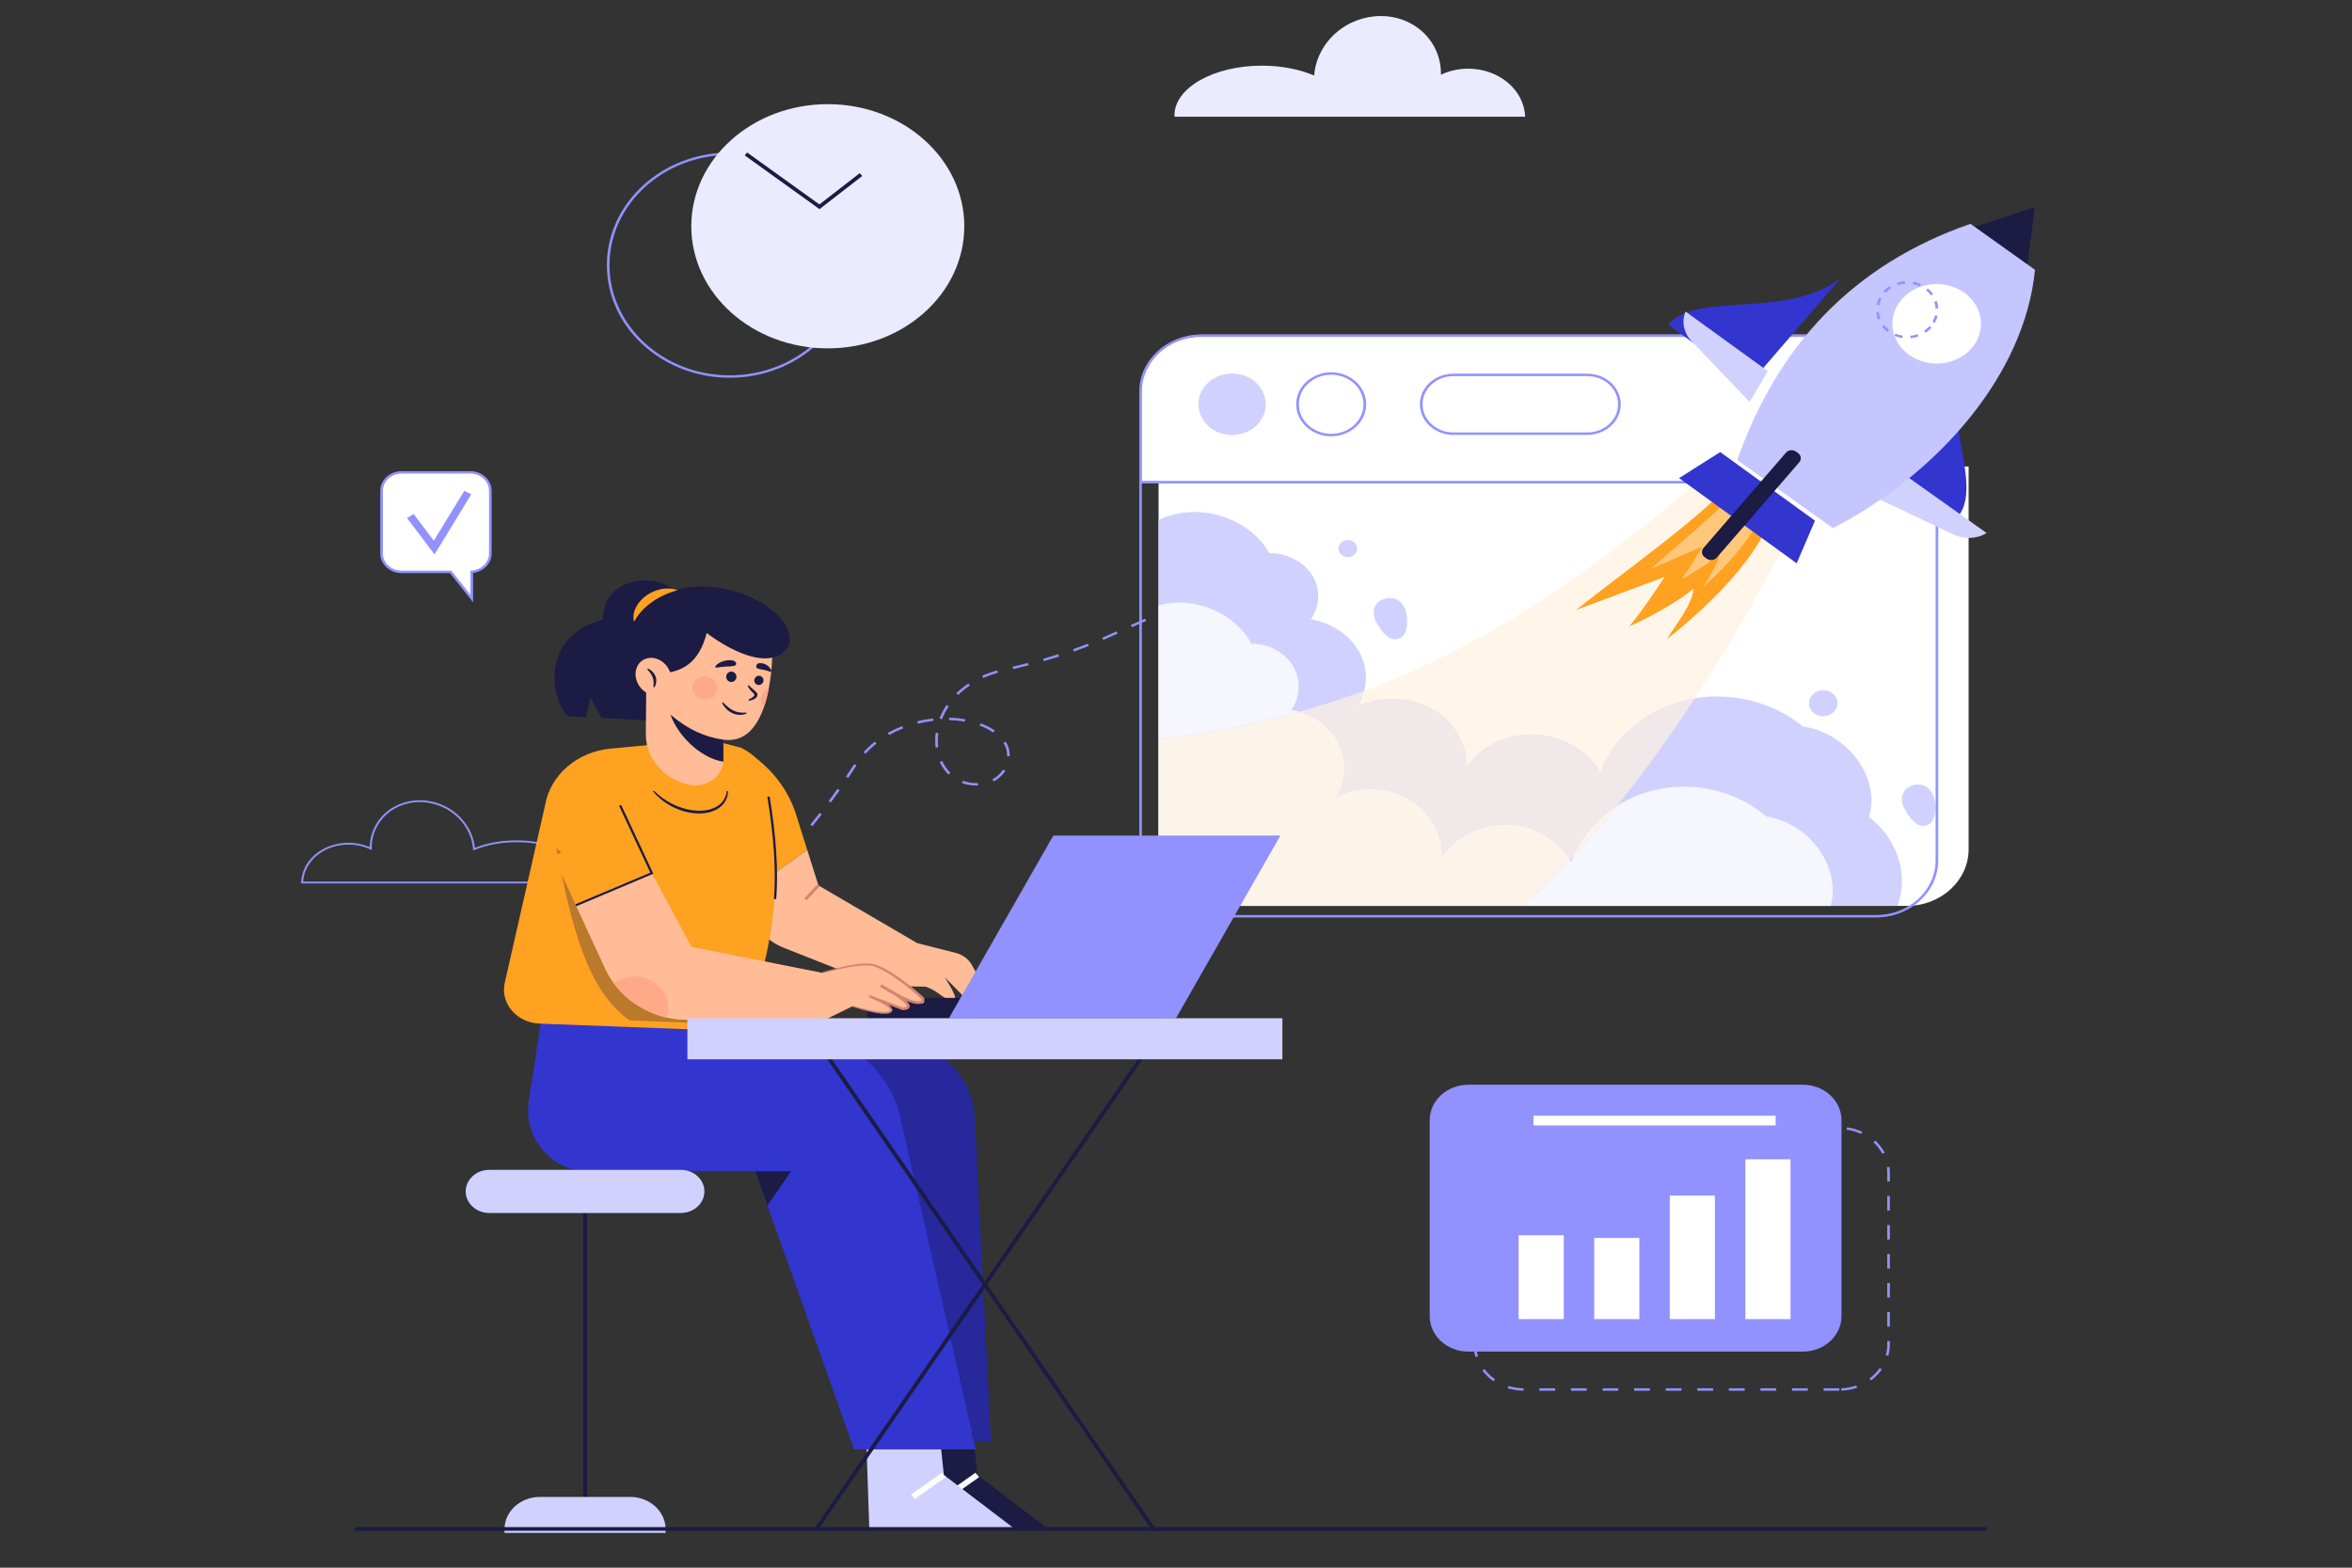 <?xml version="1.0" encoding="UTF-8" standalone="no"?>
<svg
   viewBox="0 0 657 437.999"
   height="438"
   width="657"
   xml:space="preserve"
   id="svg2"
   version="1.1"
   sodipodi:docname="aboutus.svg"
   inkscape:version="1.2.1 (9c6d41e410, 2022-07-14)"
   xmlns:inkscape="http://www.inkscape.org/namespaces/inkscape"
   xmlns:sodipodi="http://sodipodi.sourceforge.net/DTD/sodipodi-0.dtd"
   xmlns="http://www.w3.org/2000/svg"
   xmlns:svg="http://www.w3.org/2000/svg"
   xmlns:rdf="http://www.w3.org/1999/02/22-rdf-syntax-ns#"
   xmlns:cc="http://creativecommons.org/ns#"
   xmlns:dc="http://purl.org/dc/elements/1.1/"><rect x="0" y="0" width="657" height="437.999" fill="#333333" stroke="none"/><sodipodi:namedview
     id="namedview183"
     pagecolor="#ffffff"
     bordercolor="#000000"
     borderopacity="0.25"
     inkscape:showpageshadow="2"
     inkscape:pageopacity="0.0"
     inkscape:pagecheckerboard="0"
     inkscape:deskcolor="#d1d1d1"
     showgrid="false"
     inkscape:zoom="0.61049998"
     inkscape:cx="791.97382"
     inkscape:cy="354.62737"
     inkscape:window-width="1920"
     inkscape:window-height="1001"
     inkscape:window-x="-9"
     inkscape:window-y="-9"
     inkscape:window-maximized="1"
     inkscape:current-layer="svg2" /><defs
     id="defs6"><clipPath
       id="clipPath32"
       clipPathUnits="userSpaceOnUse"><path
         id="path30"
         d="m 9907.84,9184.7 c 0,-319.5 259.06,-578.6 578.46,-578.6 H 16912 c 319.5,0 578.5,259.1 578.5,578.6 v 3909.5 H 9907.84 V 9184.7" /></clipPath><clipPath
       id="clipPath168"
       clipPathUnits="userSpaceOnUse"><path
         id="path166"
         d="m 6091.4,7389 -1132.27,47 c -395.58,298.4 -543.77,947.7 -687.96,1761.2 l 396.46,-423.8 -182.33,-84.2 272.03,-644.3 c 23.5,-55.9 51.88,-109.5 85.13,-159.4 v 0 0 c 44.43,-66.5 97.46,-127 159.09,-178.6 97.75,-81.7 212.98,-142.5 335.38,-173.7 v 0 c 61.17,-15.8 124.29,-24.1 187.97,-24.1 1.07,0 2.15,0 3.23,0 l 593.61,3.8 -30.34,-123.9" /></clipPath></defs><g
     id="g696"
     transform="matrix(0.829,0,0,0.829,-7.364,0.551)"><path
       id="path18"
       style="fill:#9192ff;fill-opacity:1;fill-rule:nonzero;stroke:none;stroke-width:0.034"
       d="m 419.234,197.842 -0.39,-0.736 4.822,-2.146 0.39,0.736 -4.822,2.146 m -9.644,4.288 -0.39,-0.733 4.822,-2.146 0.39,0.736 -4.822,2.142 m -9.643,4.291 -0.391,-0.736 4.823,-2.146 0.39,0.736 -4.822,2.146 m -9.644,4.291 -0.391,-0.736 4.822,-2.146 0.391,0.736 -4.822,2.146 m -9.647,4.288 -0.387,-0.736 4.821,-2.142 0.391,0.736 -4.825,2.142 m -9.873,3.902 -0.323,-0.762 c 1.673,-0.595 3.337,-1.217 4.946,-1.851 l 0.355,0.749 c -1.619,0.638 -3.294,1.266 -4.977,1.864 m -10.148,3.248 -0.268,-0.782 c 1.724,-0.494 3.431,-1.014 5.076,-1.537 l 0.295,0.772 c -1.653,0.527 -3.37,1.047 -5.103,1.547 m -10.337,2.689 -0.222,-0.792 c 1.747,-0.409 3.485,-0.841 5.166,-1.276 l 0.243,0.788 c -1.688,0.438 -3.433,0.867 -5.188,1.279 m -10.081,3.003 -0.397,-0.733 c 1.615,-0.733 3.312,-1.348 5.045,-1.832 l 0.261,0.778 c -1.686,0.474 -3.338,1.073 -4.909,1.786 m -8.458,5.704 -0.654,-0.559 c 0.26,-0.255 0.527,-0.507 0.799,-0.756 0.999,-0.903 2.099,-1.76 3.271,-2.545 l 0.528,0.661 c -1.136,0.759 -2.202,1.59 -3.169,2.466 -0.265,0.239 -0.523,0.484 -0.774,0.733 m -5.462,8.174 -0.841,-0.275 c 0.61,-1.554 1.403,-3.061 2.359,-4.491 l 0.762,0.428 c -0.924,1.38 -1.691,2.839 -2.28,4.337 m 7.638,0.828 c -1.694,-0.294 -3.461,-0.464 -5.254,-0.504 l 0.022,-0.818 c 1.842,0.039 3.658,0.216 5.399,0.517 l -0.167,0.805 m -15.731,0.677 -0.235,-0.788 c 1.745,-0.435 3.534,-0.756 5.318,-0.962 l 0.111,0.811 c -1.742,0.2 -3.489,0.517 -5.194,0.939 m 25.357,2.986 c -1.301,-0.906 -2.837,-1.688 -4.566,-2.326 l 0.334,-0.759 c 1.803,0.664 3.41,1.485 4.773,2.433 l -0.541,0.651 m -35.051,0.844 -0.47,-0.697 c 1.517,-0.857 3.135,-1.629 4.811,-2.29 l 0.354,0.752 c -1.635,0.644 -3.215,1.397 -4.695,2.234 m 15.639,4.232 c -0.102,-0.775 -0.154,-1.573 -0.154,-2.368 -3.5e-4,-0.863 0.061,-1.75 0.182,-2.626 l 0.887,0.101 c -0.117,0.844 -0.175,1.694 -0.175,2.525 0,0.762 0.05,1.527 0.148,2.27 l -0.888,0.098 m -23.607,2.077 -0.685,-0.527 c 1.159,-1.266 2.44,-2.456 3.808,-3.539 l 0.584,0.618 c -1.331,1.053 -2.578,2.214 -3.707,3.447 m 48.579,0.857 -0.894,-0.02 0.003,-0.216 c 0,-1.227 -0.273,-2.427 -0.789,-3.474 -0.135,-0.271 -0.283,-0.54 -0.444,-0.798 l 0.777,-0.402 c 0.174,0.281 0.334,0.569 0.48,0.863 0.569,1.151 0.869,2.469 0.869,3.81 l -0.003,0.235 m -20.648,6.149 c -1.202,-1.184 -2.192,-2.61 -2.941,-4.242 l 0.824,-0.317 c 0.708,1.544 1.641,2.888 2.772,4 l -0.654,0.559 m -33.773,1.138 -0.76,-0.432 c 0.94,-1.387 1.867,-2.783 2.779,-4.187 l 0.768,0.419 c -0.915,1.406 -1.844,2.806 -2.787,4.2 m 49.05,1.181 -0.447,-0.71 c 1.472,-0.775 2.704,-1.913 3.564,-3.29 l 0.776,0.402 c -0.938,1.505 -2.284,2.747 -3.893,3.598 m -5.933,1.397 c -1.649,0 -3.313,-0.291 -4.815,-0.841 l 0.332,-0.759 c 1.397,0.51 2.947,0.782 4.483,0.782 0.134,-0.013 0.246,-0.01 0.356,-0.01 0.073,0 0.145,0 0.222,-0.003 l 0.044,0.818 c -0.208,0.01 -0.455,-0.003 -0.622,0.013 m -48.958,5.668 -0.74,-0.458 c 1.001,-1.351 1.986,-2.711 2.957,-4.082 l 0.75,0.445 c -0.974,1.374 -1.962,2.741 -2.967,4.095 m -6.219,8.017 -0.716,-0.491 c 1.049,-1.289 2.107,-2.62 3.146,-3.958 l 0.728,0.471 c -1.042,1.344 -2.104,2.682 -3.158,3.977 m -6.613,7.745 -0.69,-0.517 c 1.116,-1.243 2.24,-2.532 3.344,-3.824 l 0.704,0.504 c -1.107,1.298 -2.237,2.59 -3.357,3.837 m -7.025,7.441 -0.661,-0.549 c 1.185,-1.191 2.379,-2.424 3.548,-3.663 l 0.677,0.533 c -1.175,1.246 -2.374,2.483 -3.564,3.68 m -7.445,7.091 -0.628,-0.582 c 1.26,-1.135 2.525,-2.306 3.759,-3.483 l 0.644,0.566 c -1.239,1.181 -2.51,2.358 -3.775,3.5 m -7.747,6.793 -0.617,-0.592 3.879,-3.385 0.617,0.589 -3.879,3.389" /><g
       transform="matrix(0.039,0,0,-0.036,42.588,588.64)"
       id="g20"><path
         id="path22"
         style="fill:#ebebff;fill-opacity:1;fill-rule:nonzero;stroke:none"
         d="m 9283.26,15290.8 c 0,-4.8 0,-9.3 0.55,-14 h 3028.99 c -8,249.7 -225.3,449.9 -491.8,449.9 -85.5,0 -165.7,-20.6 -235.7,-56.6 3.7,194.3 -89.7,380.5 -261.7,480.3 -258.2,149.6 -595.9,48.1 -753.9,-226.9 -47.6,-83 -73.7,-172.1 -79.6,-260.7 -126,57.7 -282,92 -451.3,92 -417.33,0 -755.54,-207.8 -755.54,-464" /></g><path
       id="path24"
       style="fill:#9192ff;fill-opacity:1;fill-rule:nonzero;stroke:none;stroke-width:0.034"
       d="m 111.041,296.453 h 95.592 c 0,-0.033 0,-0.069 0,-0.101 0,-7.271 -10.621,-13.188 -23.676,-13.188 -5.159,0 -10.07,0.916 -14.203,2.649 l -0.441,0.183 -0.033,-0.442 c -0.19,-2.613 -1.026,-5.119 -2.485,-7.451 -2.487,-3.961 -6.429,-6.774 -11.098,-7.919 -4.273,-1.05 -8.678,-0.54 -12.401,1.433 -5.146,2.734 -8.271,7.981 -8.153,13.698 l 0.01,0.51 -0.498,-0.232 c -2.24,-1.053 -4.777,-1.612 -7.336,-1.612 -8.206,0 -14.849,5.452 -15.279,12.471 m 96.207,0.615 h -96.903 l 0.011,-0.317 c 0.258,-7.503 7.271,-13.381 15.964,-13.381 2.48,0 4.941,0.5 7.151,1.455 0.065,-5.743 3.282,-10.973 8.489,-13.737 3.878,-2.057 8.465,-2.587 12.911,-1.495 4.842,1.187 8.928,4.102 11.504,8.206 1.429,2.283 2.28,4.726 2.535,7.274 4.127,-1.652 8.972,-2.522 14.046,-2.522 13.425,0 24.346,6.192 24.346,13.799 0,0.15 -10e-4,0.294 -0.02,0.445 l -0.035,0.271" /><g
       id="g26"
       transform="matrix(0.036,0,0,-0.033,42.588,588.64)"><g
         clip-path="url(#clipPath32)"
         id="g28"><g
           transform="scale(1.073)"
           id="g34"><path
             id="path36"
             style="fill:#ffffff;fill-opacity:1;fill-rule:nonzero;stroke:none"
             d="m 9233.46,8559.54 c 0,-297.76 241.43,-539.22 539.09,-539.22 h 5988.35 c 297.7,0 539.1,241.46 539.1,539.22 V 12202.9 H 9233.46 V 8559.54" /></g><g
           transform="scale(1.037)"
           id="g38"><path
             id="path40"
             style="fill:#d1d1ff;fill-opacity:1;fill-rule:nonzero;stroke:none"
             d="m 9174.86,11669.7 c 85.52,274.2 356.03,484.6 651.62,506.9 295.62,22.3 597.12,-145 726.52,-403 157.3,1.5 312.2,-85.7 388.6,-218.7 76.4,-132.9 71,-306 -13.5,-434 187.3,-32.4 355.4,-155.7 438.3,-321.2 82.8,-165.6 78.4,-369.3 -11.8,-531 206.1,104.8 469.8,95.2 667.5,-24.2 197.8,-119.4 322.4,-344.21 315.5,-569.27 128.4,201.38 374.6,326.87 619.3,315.75 244.7,-11.15 478,-158.52 586.9,-370.75 114.9,343.8 421.2,621.27 783.7,709.97 362.5,88.7 769.1,-14.4 1040.4,-263.6 408,-63.9 705.3,-506.85 599,-892.42 220.4,-182.42 333.1,-478.96 287,-755.43 -46.1,-276.47 -249.3,-523.42 -517.6,-629.05 l -7019.73,4.54 -598.42,2678.26 1056.71,1197.2" /></g><path
           id="path42"
           style="fill:#f6f6ff;fill-opacity:1;fill-rule:nonzero;stroke:none"
           d="m 16199.2,8606.1 h -2882.9 c 149.9,145.5 297.4,303.3 441.6,470.5 4,-7.3 7.9,-14.8 11.6,-22.3 6.7,20.8 14.1,41.4 22.1,61.7 137.5,161.3 272,331.3 403.3,508 108.9,76.6 231,134.1 360.1,166.9 86.7,22.1 176,32.8 265.2,32.8 284.7,0 570,-108.7 776.6,-305.2 404.4,-65.2 700,-515.5 602.4,-912.4 m -6291.36,1704.8 v 1364.3 c 45.81,13.4 92.96,22.2 140.76,26 17.8,1.4 35.7,2.1 53.6,2.1 278.2,0 552.2,-168 673.7,-419.2 1.4,0 2.8,0 4.2,0 156.1,0 309.2,-89.9 384.9,-226.4 76.4,-137.8 70.8,-317.2 -13.9,-449.9 25.4,-4.6 50.5,-10.8 75,-18.7 -430.2,-129.9 -864.6,-217.1 -1318.26,-278.2" /><path
           id="path44"
           style="fill:#fff6e9;fill-opacity:1;fill-rule:nonzero;stroke:none"
           d="m 14040,9972.7 c -112.9,220 -354.7,372.8 -608.4,384.3 -10.5,0.5 -20.9,0.7 -31.4,0.7 -243.1,0 -483,-127.8 -610.6,-328 7.2,233.3 -122,466.4 -327,590.2 -110.2,66.5 -240.1,100.1 -369.9,100.1 -111.7,0 -223.3,-24.9 -322.1,-75.1 27.5,49.2 47.2,102.2 59.3,156.8 976.6,394.9 1968.6,1051.6 3155.1,2167.4 l 177.6,-158.8 c -337.9,-358.8 -806.7,-717.1 -1348.9,-1183 l 831.1,338.7 c -101.9,-168.8 -250.3,-405.2 -333.5,-506.5 191.5,88.4 499.7,282.9 601.8,386.1 0,-144 -173.4,-384.7 -249,-516.2 391.3,334.9 751.4,735.1 920.1,1104.2 l 174.1,-155.6 c -243.8,-510.5 -523.4,-1040.9 -831.4,-1553.8 -25,-4.3 -49.9,-9.5 -74.5,-15.5 -375.8,-91.9 -693.3,-379.6 -812.4,-736" /><path
           id="path46"
           style="fill:#f1e8e9;fill-opacity:1;fill-rule:nonzero;stroke:none"
           d="m 13757.9,9076.6 c -113.2,207.9 -339.2,350.6 -575.9,361.5 -9.9,0.5 -19.8,0.7 -29.7,0.7 -235.1,0 -467.3,-128.1 -590.8,-328.5 7.1,233.3 -117.5,466.3 -315.5,589.9 -106.2,66.4 -231.5,99.9 -356.7,99.9 -108.1,0 -216.1,-25 -311.8,-75.4 90.4,167.7 95.1,378.9 12.3,550.4 -71.7,148.3 -207.1,263.8 -363.7,314 201.7,60.9 402.4,131.2 603.8,212.6 -12.1,-54.6 -31.8,-107.6 -59.3,-156.8 98.8,50.2 210.4,75.1 322.1,75.1 129.8,0 259.7,-33.6 369.9,-100.1 205,-123.8 334.2,-356.9 327,-590.2 127.6,200.2 367.5,328 610.6,328 10.5,0 20.9,-0.2 31.4,-0.7 253.7,-11.5 495.5,-164.3 608.4,-384.3 119.1,356.4 436.6,644.1 812.4,736 24.6,6 49.5,11.2 74.5,15.5 -229.4,-381.7 -474.4,-753.8 -732,-1100.2 -179.3,-126.2 -322.9,-304.1 -403.3,-508 -11.2,-13.2 -22.4,-26.3 -33.7,-39.4" /><path
           id="path48"
           style="fill:#fcf3e9;fill-opacity:1;fill-rule:nonzero;stroke:none"
           d="m 13316.3,8606.1 h -2830 c -319.4,0 -578.46,259.1 -578.46,578.6 v 1126.2 c 453.66,61.1 888.06,148.3 1318.26,278.2 156.6,-50.2 292,-165.7 363.7,-314 82.8,-171.5 78.1,-382.7 -12.3,-550.4 95.7,50.4 203.7,75.4 311.8,75.4 125.2,0 250.5,-33.5 356.7,-99.9 198,-123.6 322.6,-356.6 315.5,-589.9 123.5,200.4 355.7,328.5 590.8,328.5 9.9,0 19.8,-0.2 29.7,-0.7 236.7,-10.9 462.7,-153.6 575.9,-361.5 -144.2,-167.2 -291.7,-325 -441.6,-470.5 m 475.3,509.9 c 80.4,203.9 224,381.8 403.3,508 -131.3,-176.7 -265.8,-346.7 -403.3,-508" /><path
           id="path50"
           style="fill:#ffa121;fill-opacity:1;fill-rule:nonzero;stroke:none"
           d="m 15281.6,12943.3 c -342.4,-405.1 -858.8,-792.6 -1467.9,-1316 l 831.1,338.7 c -101.9,-168.8 -250.3,-405.2 -333.5,-506.5 191.5,88.4 499.7,282.9 601.8,386.1 0,-144 -173.4,-384.7 -249,-516.2 443.3,379.4 846.6,842.6 976.8,1249.4 l -359.3,364.5" /><path
           id="path52"
           style="fill:#ffffff;fill-opacity:1;fill-rule:nonzero;stroke:none"
           d="m 15570.8,12650 -226,229.2 c 11.6,14.5 22.9,29.1 33.9,43.6 l 204.4,-234.7 c -3.8,-12.6 -7.9,-25.3 -12.3,-38.1" /><path
           id="path54"
           style="fill:#ffc77a;fill-opacity:1;fill-rule:nonzero;stroke:none"
           d="m 15004.3,11860.8 c 45.2,86.8 148.1,246.1 149.6,340.2 -60.2,-68.5 -240.8,-198.9 -352.7,-258.7 49.3,67.1 137.7,223.2 198.5,334.7 l -485,-230.1 c 338.8,329.7 628.4,579.1 830.1,832.3 l 226,-229.2 c -89.9,-258.2 -318.1,-548.4 -566.5,-789.2" /><path
           id="path56"
           style="fill:#d1d1ff;fill-opacity:1;fill-rule:nonzero;stroke:none"
           d="m 12233.8,11546.9 c 2.7,-62.7 0,-168.4 -62.6,-204.6 -104.4,-60.4 -186.5,86.4 -224.9,160.1 -45.7,88.2 -34,197.5 69.4,236.7 136.6,51.9 213.1,-75.4 218.1,-192.2" /><g
           transform="scale(1.054)"
           id="g58"><path
             id="path60"
             style="fill:#d1d1ff;fill-opacity:1;fill-rule:nonzero;stroke:none"
             d="m 16297.4,9147.62 c 2.6,-59.37 0,-159.61 -59.3,-194.03 -99,-57.28 -176.9,81.94 -213.3,151.93 -43.3,83.54 -32.3,187.2 65.8,224.47 129.5,49.13 202.1,-71.6 206.8,-182.37" /></g><path
           id="path62"
           style="fill:#d1d1ff;fill-opacity:1;fill-rule:nonzero;stroke:none"
           d="m 11766.4,12255.2 c 0,-48.4 -39.2,-87.5 -87.5,-87.5 -48.3,0 -87.5,39.1 -87.5,87.5 0,48.3 39.2,87.5 87.5,87.5 48.3,0 87.5,-39.2 87.5,-87.5" /><path
           id="path64"
           style="fill:#d1d1ff;fill-opacity:1;fill-rule:nonzero;stroke:none"
           d="m 16262.1,10676 c 0,-73.6 -59.6,-133.2 -133.2,-133.2 -73.6,0 -133.2,59.6 -133.2,133.2 0,73.6 59.6,133.2 133.2,133.2 73.6,0 133.2,-59.6 133.2,-133.2" /></g></g><g
       transform="matrix(0.038,0,0,-0.035,42.588,588.64)"
       id="g66"><path
         id="path68"
         style="fill:#9192ff;fill-opacity:1;fill-rule:nonzero;stroke:none"
         d="M 9238.5,12182.6 V 8553.33 c 0,-290.65 236.42,-527.09 527.07,-527.09 h 5984.03 c 290.7,0 527.1,236.44 527.1,527.09 V 12182.6 Z M 15749.6,8002.95 H 9765.57 c -303.41,0 -550.35,246.98 -550.35,550.38 V 12205.9 H 16300 V 8553.33 c 0,-303.4 -246.9,-550.38 -550.4,-550.38" /></g><g
       transform="matrix(0.038,0,0,-0.035,42.588,588.64)"
       id="g70"><path
         id="path72"
         style="fill:#ffffff;fill-opacity:1;fill-rule:nonzero;stroke:none"
         d="M 15760.9,13614.5 H 9772.55 c -297.66,0 -539.09,-241.3 -539.09,-539.1 v -872.5 H 16300 v 872.5 c 0,297.8 -241.4,539.1 -539.1,539.1" /></g><g
       transform="matrix(0.038,0,0,-0.035,42.588,588.64)"
       id="g74"><path
         id="path76"
         style="fill:#9192ff;fill-opacity:1;fill-rule:nonzero;stroke:none"
         d="m 9238.5,12205.9 h 7038.2 v 860.1 c 0,290.7 -236.4,527.2 -527.1,527.2 H 9765.57 c -290.65,0 -527.07,-236.5 -527.07,-527.2 z m 7061.5,-23.3 H 9215.22 v 883.4 c 0,303.5 246.94,550.4 550.35,550.4 h 5984.03 c 303.5,0 550.4,-246.9 550.4,-550.4 v -883.4" /></g><path
       id="path78"
       style="fill:#d1d1ff;fill-opacity:1;fill-rule:nonzero;stroke:none;stroke-width:0.034"
       d="m 435.379,135.586 c 0,5.73 -5.076,10.375 -11.338,10.375 -6.262,0 -11.338,-4.644 -11.338,-10.375 0,-5.727 5.076,-10.372 11.338,-10.372 6.262,0 11.338,4.644 11.338,10.372" /><path
       id="path80"
       style="fill:#ffffff;fill-opacity:1;fill-rule:nonzero;stroke:none;stroke-width:0.034"
       d="m 468.772,135.586 c 0,5.73 -5.076,10.375 -11.338,10.375 -6.262,0 -11.338,-4.644 -11.338,-10.375 0,-5.727 5.076,-10.372 11.338,-10.372 6.262,0 11.338,4.644 11.338,10.372" /><path
       id="path82"
       style="fill:#9192ff;fill-opacity:1;fill-rule:nonzero;stroke:none;stroke-width:0.034"
       d="m 457.434,125.624 c -6.005,0 -10.891,4.471 -10.891,9.963 0,5.495 4.886,9.966 10.891,9.966 6.005,0 10.888,-4.471 10.888,-9.966 0,-5.492 -4.883,-9.963 -10.888,-9.963 z m 0,20.746 c -6.498,0 -11.785,-4.837 -11.785,-10.784 0,-5.943 5.287,-10.78 11.785,-10.78 6.498,0 11.781,4.837 11.781,10.78 0,5.946 -5.283,10.784 -11.781,10.784" /><path
       id="path84"
       style="fill:#ffffff;fill-opacity:1;fill-rule:nonzero;stroke:none;stroke-width:0.034"
       d="M 543.735,145.49 H 498.593 c -5.976,0 -10.82,-4.435 -10.82,-9.904 0,-5.465 4.843,-9.901 10.82,-9.901 h 45.142 c 5.976,0 10.82,4.435 10.82,9.901 0,5.469 -4.843,9.904 -10.82,9.904" /><path
       id="path86"
       style="fill:#9192ff;fill-opacity:1;fill-rule:nonzero;stroke:none;stroke-width:0.034"
       d="m 498.593,126.095 c -5.719,0 -10.373,4.259 -10.373,9.492 0,5.237 4.654,9.495 10.373,9.495 h 45.142 c 5.719,0 10.373,-4.259 10.373,-9.495 0,-5.233 -4.654,-9.492 -10.373,-9.492 z m 45.142,19.805 H 498.593 c -6.212,0 -11.267,-4.625 -11.267,-10.313 0,-5.685 5.054,-10.309 11.267,-10.309 h 45.142 c 6.212,0 11.267,4.625 11.267,10.309 0,5.688 -5.054,10.313 -11.267,10.313" /><g
       transform="matrix(0.036,0,0,-0.033,42.588,588.64)"
       id="g88"><path
         id="path90"
         style="fill:#3335cf;fill-opacity:1;fill-rule:nonzero;stroke:none"
         d="m 16300,15024.7 c -497.3,-435.4 -1355.1,-135.3 -1621.6,-482.9 l 761.6,-603.1 860,1086" /></g><path
       id="path92"
       style="fill:#d1d1ff;fill-opacity:1;fill-rule:nonzero;stroke:none;stroke-width:0.034"
       d="m 576.834,104.331 v 0 c -1.387,3.379 -0.633,7.179 1.959,9.897 l 19.642,20.586 6.119,-10.398 -27.72,-20.086" /><g
       transform="matrix(0.039,0,0,-0.036,42.588,588.64)"
       id="g94"><path
         id="path96"
         style="fill:#3335cf;fill-opacity:1;fill-rule:nonzero;stroke:none"
         d="m 16134.4,13083.7 c -286.7,-540.5 165.6,-1249.8 -91.1,-1563.8 l -705.1,558.4 796.2,1005.4" /></g><g
       transform="matrix(0.039,0,0,-0.035,42.588,588.64)"
       id="g98"><path
         id="path100"
         style="fill:#d1d1ff;fill-opacity:1;fill-rule:nonzero;stroke:none"
         d="m 16300,11704.2 v 0 c -84.6,-56.7 -193.6,-62.4 -283.7,-14.8 l -682.3,360.9 249.6,221.2 716.4,-567.3" /></g><g
       transform="matrix(0.04,0,0,-0.036,42.588,588.64)"
       id="g102"><path
         id="path104"
         style="fill:#1b1b43;fill-opacity:1;fill-rule:nonzero;stroke:none"
         d="m 16300,14432.4 -620.4,-227.8 541,-428.4 79.4,656.2" /></g><g
       transform="matrix(0.04,0,0,-0.036,42.588,588.64)"
       id="g106"><path
         id="path108"
         style="fill:#c5c5ff;fill-opacity:1;fill-rule:nonzero;stroke:none"
         d="m 16300,13843.7 c -87.1,-986.6 -816,-1907.1 -1701.4,-2418.5 l -806.8,638.3 c 338.5,1065.1 969,1827.3 1964.6,2210.7 l 543.6,-430.5" /></g><path
       id="path110"
       style="fill:#3335cf;fill-opacity:1;fill-rule:nonzero;stroke:none;stroke-width:0.034"
       d="m 588.519,151.692 -13.855,8.775 39.623,28.711 6.166,-14.368 -31.934,-23.118" /><g
       transform="matrix(0.039,0,0,-0.035,42.588,588.64)"
       id="g112"><path
         id="path114"
         style="fill:#ffffff;fill-opacity:1;fill-rule:nonzero;stroke:none"
         d="m 16168.7,13481.9 c -131.2,-165.8 -372,-193.8 -537.7,-62.5 -165.8,131.2 -193.8,372 -62.5,537.7 131.3,165.8 372,193.7 537.7,62.5 165.8,-131.2 193.8,-372 62.5,-537.7" /></g><g
       transform="matrix(0.038,0,0,-0.035,42.588,588.64)"
       id="g116"><path
         id="path118"
         style="fill:#9192ff;fill-opacity:1;fill-rule:nonzero;stroke:none"
         d="m 15942.1,14092.8 -7.5,22.1 c 22.9,7.9 46.9,12.8 71.2,14.5 l 1.7,-23.3 c -22.3,-1.5 -44.3,-6 -65.4,-13.3 z m 194.9,-12.3 c -19.9,9.9 -41.2,17.1 -63,21.4 l 4.5,22.9 c 23.9,-4.7 47.1,-12.6 68.9,-23.5 z m -304,-62.1 -17.7,15.1 c 15.9,18.6 34.1,35 54.2,48.7 l 13.1,-19.3 c -18.3,-12.5 -35,-27.5 -49.6,-44.5 z m 402.9,-25.6 c -12.2,18.5 -26.9,35.5 -43.7,50.4 l 15.5,17.4 c 18.3,-16.2 34.3,-34.7 47.6,-55.1 z m -459.4,-93.7 -23,4.1 c 4.3,24 11.8,47.3 22.2,69.3 l 21.1,-10 c -9.5,-20.1 -16.4,-41.5 -20.3,-63.4 z m 500.2,-32 c -1.1,22.4 -5.2,44.4 -12,65.6 l 22.1,7.2 c 7.5,-23.1 11.9,-47.2 13.2,-71.5 z m -510.5,-107.7 c -8.4,22.8 -13.7,46.7 -15.8,71 l 23.2,2.1 c 1.9,-22.3 6.8,-44.2 14.4,-65.1 z m 503,-32.1 -20.6,10.8 c 10.3,19.8 17.9,40.8 22.7,62.6 l 22.7,-4.9 c -5.2,-23.9 -13.5,-46.9 -24.8,-68.5 z m -419.5,-85.5 c -18.9,15.5 -35.6,33.4 -49.6,53.2 l 19,13.5 c 12.8,-18.1 28.1,-34.5 45.5,-48.7 z m 338.8,-9 -13.8,18.8 c 17.8,13.2 33.9,28.8 47.8,46.3 l 18.3,-14.4 c -15.2,-19.2 -32.7,-36.2 -52.3,-50.7 z m -207.2,-50.4 c -24.2,3.8 -47.7,10.9 -69.8,20.9 l 9.6,21.2 c 20.3,-9.1 41.7,-15.6 63.8,-19.1 z m 72.7,-1.8 -2.4,23.2 c 22.1,2.3 43.9,7.6 64.7,15.7 l 8.4,-21.8 c -22.6,-8.8 -46.5,-14.6 -70.7,-17.1" /></g><path
       id="path120"
       style="fill:#1b1b43;fill-opacity:1;fill-rule:nonzero;stroke:none;stroke-width:0.034"
       d="m 583.983,187.615 -0.708,-0.514 c -1.037,-0.749 -1.212,-2.139 -0.393,-3.088 l 27.798,-32.122 c 0.819,-0.949 2.341,-1.109 3.378,-0.357 l 0.704,0.51 c 1.037,0.752 1.215,2.142 0.393,3.091 l -27.795,32.119 c -0.822,0.949 -2.341,1.112 -3.378,0.36" /><g
       transform="matrix(0.037,0,0,-0.034,42.588,588.64)"
       id="g122"><path
         id="path124"
         style="fill:#9192ff;fill-opacity:1;fill-rule:nonzero;stroke:none"
         d="M 13175.8,6139.63 H 13032 v 23.97 h 143.8 z m 287.6,0 h -143.8 v 23.97 h 143.8 z m 287.6,0 h -143.8 v 23.97 h 143.8 z m 287.6,0 h -143.8 v 23.97 h 143.8 z m 287.6,0 h -143.8 v 23.97 h 143.8 z m 287.5,0 H 14470 v 23.97 h 143.7 z m 287.6,0 h -143.8 v 23.97 h 143.8 z m 287.6,0 h -143.8 v 23.97 h 143.8 z m 287.6,0 h -143.8 v 23.97 h 143.8 z m 287.6,0 h -143.8 v 23.97 h 143.8 z m 274.4,-47.55 c -41.7,21.28 -86.3,35.66 -132.6,42.66 l 3.6,23.68 c 48.8,-7.38 95.9,-22.53 139.9,-44.96 z m -3279.1,-5.75 -11.5,20.99 c 43.5,23.78 90.1,40.27 138.7,48.99 l 4.3,-23.58 c -46.1,-8.25 -90.3,-23.87 -131.5,-46.4 z m 3472.1,-190.29 c -20.7,41.89 -47.8,80.14 -80.8,113.6 l 17.2,16.78 c 34.7,-35.28 63.4,-75.55 85.1,-119.83 z m -3659.4,-11.12 -21.8,9.97 c 20.5,44.86 48,85.99 81.7,122.22 l 17.6,-16.39 c -32,-34.32 -58.1,-73.24 -77.5,-115.8 z M 16300,5620.81 h -24 v 83.12 c 0,19.65 -1.3,39.49 -3.9,58.95 l 23.7,3.17 c 2.8,-20.42 4.2,-41.32 4.2,-62.12 z m -3767.2,-12.65 h -23.9 v 95.77 c 0,16.29 0.8,32.88 2.5,49.18 l 23.9,-2.59 c -1.6,-15.44 -2.5,-31.16 -2.5,-46.59 z M 16300,5333.22 h -24 v 143.8 h 24 z m -3767.2,-12.65 h -23.9 v 143.79 h 23.9 z M 16300,5045.63 h -24 v 143.79 h 24 z m -3767.2,-12.66 h -23.9 v 143.8 h 23.9 z M 16300,4758.03 h -24 v 143.8 h 24 z m -3767.2,-12.65 h -23.9 v 143.8 h 23.9 z M 16300,4470.44 h -24 v 143.8 h 24 z m -3767.2,-12.65 h -23.9 v 143.79 h 23.9 z M 16300,4182.85 h -24 v 143.79 h 24 z m -3767.2,-12.65 h -23.9 v 143.79 h 23.9 z m 3753.1,-276.67 -23.2,5.85 c 8.8,34.89 13.3,71.03 13.3,107.37 v 32.3 h 24 v -32.3 c 0,-38.35 -4.7,-76.41 -14.1,-113.22 z m -3759.6,-12.65 c -11.6,40.74 -17.4,83.11 -17.4,125.87 v 19.65 h 23.9 v -19.65 c 0,-40.55 5.6,-80.72 16.5,-119.26 z m 3603,-231.61 -15.1,18.6 c 36.4,29.52 67.8,64.42 93,103.81 l 20.2,-13.03 c -26.6,-41.51 -59.7,-78.32 -98.1,-109.38 z m -3439.5,-8.05 c -39.3,30 -73.3,65.85 -101.1,106.6 l 19.8,13.51 c 26.3,-38.63 58.6,-72.66 95.8,-101.13 z m 3167.8,-93.85 -0.9,23.96 c 47,1.72 93,10.93 136.6,27.32 l 8.5,-22.43 c -46.1,-17.26 -94.6,-26.94 -144.2,-28.85 z m -2893.3,-0.29 c -49.7,0.48 -98.4,8.82 -144.8,24.73 l 7.7,22.62 c 44,-15.05 90.2,-22.91 137.3,-23.39 z m 287.7,0 h -143.8 v 23.96 h 143.8 z m 287.6,0 h -143.8 v 23.96 h 143.8 z m 287.6,0 h -143.8 v 23.96 h 143.8 z m 287.6,0 H 13971 v 23.96 h 143.8 z m 287.6,0 h -143.8 v 23.96 h 143.8 z m 287.6,0 h -143.8 v 23.96 h 143.8 z m 287.6,0 h -143.8 v 23.96 h 143.8 z m 287.5,0 h -143.8 v 23.96 h 143.8 z m 287.6,0 h -143.8 v 23.96 h 143.8 z m 287.6,0 h -143.8 v 23.96 h 143.8 v -23.96" /></g><g
       transform="matrix(0.036,0,0,-0.033,42.588,588.64)"
       id="g126"><path
         id="path128"
         style="fill:#9192ff;fill-opacity:1;fill-rule:nonzero;stroke:none"
         d="m 15938,4054.01 h -3130.2 c -199.9,0 -362,162.12 -362,362.11 v 2001.4 c 0,199.99 162.1,362.02 362,362.02 H 15938 c 200,0 362,-162.03 362,-362.02 v -2001.4 c 0,-199.99 -162,-362.11 -362,-362.11" /></g><path
       id="path130"
       style="fill:#ffffff;fill-opacity:1;fill-rule:nonzero;stroke:none;stroke-width:0.034"
       d="m 535.8,443.909 h -15.209 v -28.263 h 15.209 v 28.263" /><path
       id="path132"
       style="fill:#ffffff;fill-opacity:1;fill-rule:nonzero;stroke:none;stroke-width:0.034"
       d="m 561.268,443.909 h -15.206 v -27.357 h 15.206 v 27.357" /><path
       id="path134"
       style="fill:#ffffff;fill-opacity:1;fill-rule:nonzero;stroke:none;stroke-width:0.034"
       d="M 586.739,443.909 H 571.53 v -41.647 h 15.209 v 41.647" /><path
       id="path136"
       style="fill:#ffffff;fill-opacity:1;fill-rule:nonzero;stroke:none;stroke-width:0.034"
       d="m 612.21,443.909 h -15.209 v -53.863 h 15.209 v 53.863" /><path
       id="path138"
       style="fill:#ffffff;fill-opacity:1;fill-rule:nonzero;stroke:none;stroke-width:0.034"
       d="m 607.203,378.621 h -81.608 v -3.264 h 81.608 v 3.264" /><path
       id="path140"
       style="fill:#ffa121;fill-opacity:1;fill-rule:nonzero;stroke:none;stroke-width:0.034"
       d="m 277.117,273.825 c -2.586,-8.203 -8.06,-15.396 -15.572,-20.459 l -3.017,-2.034 2.56,48.483 19.802,-14.015 -3.774,-11.974" /><path
       id="path142"
       style="fill:#ffbc96;fill-opacity:1;fill-rule:nonzero;stroke:none;stroke-width:0.034"
       d="m 340.753,332.431 -4.399,-7.883 c -1.114,-1.998 -3.093,-3.474 -5.454,-4.072 l -12.944,-3.281 -33.3,-19.455 -3.765,-11.942 -19.802,14.015 0.18,3.405 c 0.36,6.833 4.94,12.88 11.802,15.588 l 32.333,12.763 15.369,0.314 c 4.952,1.56 6.66,5.469 9.734,4.062 1.146,-0.523 -3.33,-7.268 -3.33,-7.268 l 7.428,7.5 6.148,-3.748" /><path
       id="path144"
       style="fill:#d28572;fill-opacity:1;fill-rule:nonzero;stroke:none;stroke-width:0.034"
       d="m 280.692,302.733 -0.781,-0.608 4.355,-4.687 0.781,0.608 -4.355,4.687" /><path
       id="path146"
       style="fill:#26289c;fill-opacity:1;fill-rule:nonzero;stroke:none;stroke-width:0.034"
       d="m 282.838,352.069 24.226,-1.956 c 15.77,-1.276 29.488,10.378 30.257,25.702 l 5.475,109.182 -33.419,0.952 -26.539,-133.879" /><path
       id="path148"
       style="fill:#1b1b43;fill-opacity:1;fill-rule:nonzero;stroke:none;stroke-width:0.034"
       d="m 312.064,484.862 1.025,30.16 h 49.523 l -24.42,-18.594 -1.537,-14.532 -24.591,2.967" /><path
       id="path150"
       style="fill:#ffffff;fill-opacity:1;fill-rule:nonzero;stroke:none;stroke-width:0.034"
       d="m 328.4,504.513 -1.25,-1.485 10.416,-7.343 1.251,1.485 -10.417,7.343" /><path
       id="path152"
       style="fill:#d1d1ff;fill-opacity:1;fill-rule:nonzero;stroke:none;stroke-width:0.034"
       d="m 300.793,484.862 1.025,30.16 h 49.523 l -24.42,-18.594 -1.537,-14.532 -24.591,2.967" /><path
       id="path154"
       style="fill:#ffffff;fill-opacity:1;fill-rule:nonzero;stroke:none;stroke-width:0.034"
       d="m 317.13,504.513 -1.251,-1.485 10.417,-7.343 1.251,1.485 -10.417,7.343" /><path
       id="path156"
       style="fill:#3335cf;fill-opacity:1;fill-rule:nonzero;stroke:none;stroke-width:0.034"
       d="m 337.68,487.832 h -40.985 l -29.212,-82.243 -4.088,-11.513 -58.403,-0.235 c -3.607,-0.046 -7.06,-1.573 -9.99,-3.833 -6.209,-4.792 -9.068,-12.318 -7.941,-19.68 l 5.123,-33.44 86.764,10.319 c 16.456,1.962 29.745,13.23 33.126,28.093 l 25.605,112.534" /><path
       id="path158"
       style="fill:#1b1b43;fill-opacity:1;fill-rule:nonzero;stroke:none;stroke-width:0.034"
       d="m 275.434,394.075 -7.951,11.513 -4.088,-11.513 z" /><path
       id="path160"
       style="fill:#ffa121;fill-opacity:1;fill-rule:nonzero;stroke:none;stroke-width:0.034"
       d="m 264.706,330.828 c -0.42,1.547 -0.86,3.094 -1.311,4.651 l -3.074,11.484 -40.472,-1.537 -29.14,-1.106 c -7.726,-0.291 -13.32,-6.856 -11.742,-13.783 l 13.587,-59.826 c 1.741,-10.172 10.768,-18.002 21.967,-19.062 l 33.249,-3.13 10.758,2.813 c 10.502,5.155 10.513,14.503 11.015,20.625 2.203,26.794 -0.512,43.024 -4.836,58.871" /><g
       id="g162"
       transform="matrix(0.036,0,0,-0.033,42.588,588.64)"><g
         clip-path="url(#clipPath168)"
         id="g164"><path
           id="path170"
           style="fill:#ba792b;fill-opacity:1;fill-rule:nonzero;stroke:none"
           d="M 4271.17,7389 H 6121.74 V 9197.2 H 4271.17 Z" /></g></g><path
       id="path172"
       style="fill:#1b1b43;fill-opacity:1;fill-rule:nonzero;stroke:none;stroke-width:0.034"
       d="m 229.224,265.825 c 1.773,1.737 3.791,3.254 6.048,4.386 2.247,1.132 4.693,1.959 7.227,2.234 2.507,0.298 5.153,0.105 7.354,-0.991 2.25,-1.024 3.681,-3.186 3.95,-5.524 l 0.4,0.023 c -0.014,1.227 -0.352,2.466 -1.018,3.568 -0.673,1.102 -1.699,2.018 -2.892,2.649 -2.408,1.272 -5.267,1.505 -7.923,1.194 -2.674,-0.337 -5.248,-1.194 -7.531,-2.466 -2.298,-1.256 -4.306,-2.921 -5.922,-4.837 l 0.307,-0.235" /><path
       id="path174"
       style="fill:#1b1b43;fill-opacity:1;fill-rule:nonzero;stroke:none;stroke-width:0.034"
       d="m 270.438,302.376 -0.766,-0.049 c 0.736,-9.433 -0.01,-21.028 -2.217,-34.458 l 0.76,-0.105 c 2.215,13.482 2.963,25.126 2.222,34.611" /><path
       id="path176"
       style="fill:#1b1b43;fill-opacity:1;fill-rule:nonzero;stroke:none;stroke-width:0.034"
       d="m 339.216,342.508 h -38.081 v -6.875 h 38.081 v 6.875" /><path
       id="path178"
       style="fill:#9192ff;fill-opacity:1;fill-rule:nonzero;stroke:none;stroke-width:0.034"
       d="m 405.133,342.508 h -76.504 l 35.178,-61.566 h 76.505 l -35.18,61.566" /><path
       id="path180"
       style="fill:#1b1b43;fill-opacity:1;fill-rule:nonzero;stroke:none;stroke-width:0.034"
       d="m 237.652,199.298 c -8.965,-8.089 -25.871,-4.69 -25.615,8.906 -18.443,4.452 -19.468,22.971 -12.039,32.462 l 6.404,0.468 1.409,-6.914 3.715,7.032 17.93,1.056 8.197,-43.011" /><path
       id="path182"
       style="fill:#ffbc96;fill-opacity:1;fill-rule:nonzero;stroke:none;stroke-width:0.034"
       d="m 252.637,229.533 v 25.829 c 0,0.235 -0.01,0.461 -0.031,0.684 -0.441,5.318 -6.066,9.076 -11.814,7.719 -8.474,-2.008 -14.365,-9.021 -14.293,-17.028 l 0.143,-17.204 h 25.994" /><path
       id="path184"
       style="fill:#1b1b43;fill-opacity:1;fill-rule:nonzero;stroke:none;stroke-width:0.034"
       d="m 252.637,240.699 v 14.663 c 0,0.235 -0.01,0.461 -0.031,0.684 -7.551,-1.132 -16.281,-9.132 -18.412,-17.839 l 18.443,2.492" /><path
       id="path186"
       style="fill:#ffbc96;fill-opacity:1;fill-rule:nonzero;stroke:none;stroke-width:0.034"
       d="m 267.913,231.446 c -0.389,2.054 -0.912,4.154 -1.609,6.149 -2.254,6.555 -6.301,11.991 -13.545,11.045 -17.029,-2.231 -26.507,-18.284 -26.507,-18.284 l 11.65,-12.187 7.818,-9.619 23.433,9.263 c 0,0 0.123,6.555 -1.24,13.633" /><path
       id="path188"
       style="fill:#1b1b43;fill-opacity:1;fill-rule:nonzero;stroke:none;stroke-width:0.034"
       d="m 231.29,226.252 c 7.474,-0.219 13.254,-3.703 15.711,-13.597 0,0 17.418,13.754 25.957,6.407 7.15,-6.149 -4.98,-20.298 -25.058,-21.986 -7.314,-0.612 -14.605,1.475 -20.336,5.678 -9.731,7.137 -10.661,23.729 -1.567,29.473 l 5.294,-5.976" /><path
       id="path190"
       style="fill:#ffa121;fill-opacity:1;fill-rule:nonzero;stroke:none;stroke-width:0.034"
       d="m 222.539,208.907 c -0.488,-1.616 -0.124,-3.408 0.664,-4.949 0.8,-1.55 2.034,-2.901 3.508,-3.948 1.473,-1.05 3.202,-1.802 5.02,-2.149 1.81,-0.34 3.736,-0.288 5.41,0.379 -1.728,0.51 -3.226,1.05 -4.632,1.714 -1.403,0.657 -2.7,1.42 -3.914,2.276 -1.211,0.86 -2.337,1.815 -3.35,2.898 -1.019,1.089 -1.913,2.283 -2.704,3.778" /><path
       id="path192"
       style="fill:#ffbc96;fill-opacity:1;fill-rule:nonzero;stroke:none;stroke-width:0.034"
       d="m 234.46,225.366 c 1.445,3.303 0.194,6.869 -2.794,7.961 -2.988,1.096 -6.582,-0.697 -8.027,-4 -1.445,-3.303 -0.194,-6.869 2.794,-7.961 2.988,-1.096 6.582,0.697 8.027,4" /><path
       id="path194"
       style="fill:#1b1b43;fill-opacity:1;fill-rule:nonzero;stroke:none;stroke-width:0.034"
       d="m 229.05,230.887 c 0.128,-1.141 0.137,-2.224 -0.227,-3.218 -0.353,-0.998 -1.045,-1.864 -1.842,-2.761 l 0.252,-0.285 c 1.158,0.553 2.142,1.541 2.561,2.761 0.421,1.22 0.238,2.548 -0.36,3.608 l -0.384,-0.105" /><path
       id="path196"
       style="fill:#1b1b43;fill-opacity:1;fill-rule:nonzero;stroke:none;stroke-width:0.034"
       d="m 257.037,227.43 c 0,0.968 -0.775,1.753 -1.731,1.753 -0.955,0 -1.73,-0.785 -1.73,-1.753 0,-0.968 0.775,-1.753 1.73,-1.753 0.956,0 1.731,0.785 1.731,1.753" /><path
       id="path198"
       style="fill:#1b1b43;fill-opacity:1;fill-rule:nonzero;stroke:none;stroke-width:0.034"
       d="m 266.124,228.81 c -0.115,0.854 -0.893,1.472 -1.738,1.374 -0.845,-0.095 -1.436,-0.863 -1.321,-1.72 0.115,-0.854 0.893,-1.469 1.738,-1.374 0.845,0.095 1.436,0.863 1.321,1.72" /><path
       id="path200"
       style="fill:#1b1b43;fill-opacity:1;fill-rule:nonzero;stroke:none;stroke-width:0.034"
       d="m 256.949,223.03 c 0.069,0.818 -1.362,0.896 -3.471,0.955 -2.109,0.056 -3.567,0.654 -3.583,0.134 -0.017,-0.517 1.543,-1.848 3.624,-2.169 2.146,-0.334 3.348,0.105 3.431,1.079" /><path
       id="path202"
       style="fill:#1b1b43;fill-opacity:1;fill-rule:nonzero;stroke:none;stroke-width:0.034"
       d="m 263.688,223.819 c -0.155,0.808 0.898,1.014 2.457,1.266 1.559,0.249 2.565,0.975 2.644,0.461 0.078,-0.514 -0.912,-1.976 -2.416,-2.486 -1.551,-0.527 -2.499,-0.203 -2.684,0.759" /><path
       id="path204"
       style="fill:#1b1b43;fill-opacity:1;fill-rule:nonzero;stroke:none;stroke-width:0.034"
       d="m 261.18,230.265 c 0.4,0.448 0.845,0.834 1.3,1.233 l 0.691,0.589 c 0.239,0.196 0.498,0.415 0.728,0.746 0.113,0.167 0.205,0.383 0.22,0.625 0.02,0.245 -0.063,0.481 -0.171,0.664 -0.237,0.363 -0.519,0.576 -0.826,0.765 -0.613,0.366 -1.275,0.52 -1.916,0.635 l -0.15,-0.34 c 0.551,-0.327 1.1,-0.618 1.527,-0.955 0.204,-0.167 0.405,-0.37 0.477,-0.527 0.079,-0.154 0.056,-0.206 -0.039,-0.389 -0.227,-0.343 -0.808,-0.798 -1.187,-1.272 -0.415,-0.471 -0.788,-1.007 -1.006,-1.596 l 0.351,-0.177" /><path
       id="path206"
       style="fill:#1b1b43;fill-opacity:1;fill-rule:nonzero;stroke:none;stroke-width:0.034"
       d="m 252.507,236.035 c 1.047,1.096 2.137,2.106 3.448,2.747 1.303,0.661 2.787,0.847 4.356,0.69 l 0.107,0.353 c -0.758,0.311 -1.613,0.474 -2.476,0.428 -0.864,-0.033 -1.719,-0.271 -2.471,-0.651 -1.512,-0.769 -2.627,-2.012 -3.301,-3.369 l 0.337,-0.2" /><path
       id="path208"
       style="fill:#ffa988;fill-opacity:1;fill-rule:nonzero;stroke:none;stroke-width:0.034"
       d="m 246.362,235.041 c -2.335,0 -4.228,-1.734 -4.228,-3.869 0,-2.136 1.893,-3.869 4.228,-3.869 2.335,0 4.228,1.734 4.228,3.869 0,2.136 -1.893,3.869 -4.228,3.869" /><path
       id="path210"
       style="fill:#ffa988;fill-opacity:1;fill-rule:nonzero;stroke:none;stroke-width:0.034"
       d="m 266.305,237.595 c -0.656,-0.684 -1.055,-1.573 -1.055,-2.558 0,-1.632 1.107,-3.019 2.664,-3.591 -0.389,2.054 -0.912,4.154 -1.609,6.149 v 0" /><path
       id="path212"
       style="fill:#ffa121;fill-opacity:1;fill-rule:nonzero;stroke:none;stroke-width:0.034"
       d="m 219.678,277.191 -24.42,10.627 7.659,16.612 25.604,-10.803 -8.843,-16.436" /><path
       id="path214"
       style="fill:#c5c5ff;fill-opacity:1;fill-rule:nonzero;stroke:none;stroke-width:0.034"
       d="m 310.135,334.809 c -0.677,-0.311 -1.101,-0.52 -1.101,-0.52 l 0.244,-0.442 c 0,0 0.451,0.2 1.106,0.52 l -0.249,0.442" /><path
       id="path216"
       style="fill:#ffbc96;fill-opacity:1;fill-rule:nonzero;stroke:none;stroke-width:0.034"
       d="m 320.261,337.118 c -0.789,1.426 -6.834,-1.096 -9.652,-2.361 2.183,1.106 5.943,3.281 4.273,4.471 -1.342,0.949 -4.314,-1.07 -14.048,-4.762 1.476,0.638 10.174,4.425 7.982,5.858 -2.387,1.557 -12.633,-1.874 -12.633,-1.874 l -8.883,4.37 H 277.053 l -36.866,0.216 c -2.316,0.01 -4.611,-0.262 -6.834,-0.788 -4.375,-1.02 -8.494,-3.009 -11.988,-5.681 -2.203,-1.688 -4.098,-3.667 -5.687,-5.842 -1.188,-1.632 -2.203,-3.385 -3.043,-5.214 l -9.724,-21.074 25.605,-10.813 13.361,24.819 44.058,8.756 12.295,-2.813 c 2.644,-0.608 6.384,0.415 8.709,1.717 5.676,3.179 14.057,9.655 13.32,11.016" /><path
       id="path218"
       style="fill:#ffa988;fill-opacity:1;fill-rule:nonzero;stroke:none;stroke-width:0.034"
       d="m 233.353,342.247 v 0 c -4.375,-1.02 -8.494,-3.009 -11.988,-5.681 -2.203,-1.688 -4.098,-3.667 -5.687,-5.842 1.937,-1.426 4.395,-2.276 7.07,-2.276 6.229,0 11.271,4.612 11.271,10.313 0,1.227 -0.236,2.401 -0.666,3.487" /><path
       id="path220"
       style="fill:#d28572;fill-opacity:1;fill-rule:nonzero;stroke:none;stroke-width:0.034"
       d="m 285.873,327.021 c 3.055,-0.929 6.151,-1.73 9.31,-2.335 1.58,-0.298 3.178,-0.54 4.809,-0.625 0.815,-0.043 1.64,-0.029 2.472,0.059 0.411,0.075 0.821,0.173 1.232,0.262 0.391,0.124 0.772,0.271 1.159,0.406 2.998,1.243 5.609,3.022 8.135,4.851 2.525,1.841 4.908,3.82 7.225,5.881 l 0.107,0.095 0.022,0.121 c 0.082,0.445 0.026,0.854 -0.243,1.269 -0.165,0.173 -0.335,0.366 -0.557,0.448 -0.214,0.128 -0.428,0.173 -0.64,0.206 -0.849,0.128 -1.592,-0.033 -2.301,-0.206 -1.424,-0.36 -2.695,-0.955 -3.977,-1.531 -1.254,-0.612 -2.49,-1.249 -3.688,-1.94 -1.219,-0.661 -2.376,-1.4 -3.563,-2.1 l 0.542,-0.795 c 2.096,1.138 4.134,2.332 6.084,3.686 0.967,0.69 1.925,1.39 2.749,2.312 0.197,0.245 0.396,0.491 0.534,0.824 0.076,0.157 0.117,0.357 0.122,0.572 -0.019,0.226 -0.095,0.464 -0.263,0.641 -0.323,0.34 -0.711,0.455 -1.039,0.53 -0.342,0.082 -0.661,0.098 -0.986,0.128 l -0.1,0.01 -0.109,-0.043 -11.122,-4.262 0.333,-0.716 c 1.753,0.739 3.458,1.534 5.084,2.512 0.793,0.517 1.627,0.988 2.211,1.884 0.133,0.226 0.229,0.572 0.091,0.896 -0.14,0.314 -0.412,0.514 -0.661,0.621 -0.514,0.239 -1.032,0.288 -1.53,0.314 -1.994,0.043 -3.866,-0.386 -5.724,-0.805 -1.853,-0.448 -3.673,-0.978 -5.473,-1.573 l 0.135,-0.343 c 1.797,0.549 3.626,1.034 5.469,1.436 1.836,0.379 3.728,0.749 5.554,0.667 0.871,-0.033 1.911,-0.383 1.487,-0.909 -0.4,-0.615 -1.225,-1.138 -1.982,-1.599 -1.574,-0.916 -3.285,-1.691 -5.001,-2.388 l 0.333,-0.716 11.163,4.173 -0.209,-0.033 c 0.275,-0.026 0.559,-0.043 0.802,-0.105 0.252,-0.049 0.455,-0.154 0.523,-0.229 0.156,-0.059 -0.054,-0.563 -0.403,-0.939 -0.708,-0.788 -1.646,-1.485 -2.584,-2.142 -1.899,-1.308 -3.937,-2.489 -5.994,-3.595 l 0.542,-0.792 c 1.178,0.69 2.322,1.436 3.521,2.09 1.182,0.684 2.393,1.315 3.616,1.92 1.237,0.563 2.487,1.148 3.781,1.475 0.635,0.167 1.31,0.281 1.852,0.196 l 0.198,-0.029 c 0.061,-0.016 0.098,-0.052 0.15,-0.072 0.119,-0.033 0.154,-0.118 0.234,-0.17 0.1,-0.141 0.145,-0.402 0.109,-0.592 l 0.129,0.216 c -2.267,-2.047 -4.652,-4.01 -7.113,-5.864 -2.466,-1.835 -5.038,-3.617 -7.88,-4.834 l -1.082,-0.396 c -0.37,-0.082 -0.735,-0.177 -1.107,-0.249 -0.762,-0.088 -1.543,-0.114 -2.331,-0.082 -1.575,0.059 -3.158,0.258 -4.725,0.523 -3.137,0.533 -6.246,1.269 -9.3,2.133 l -0.127,-0.35" /><path
       id="path222"
       style="fill:#1b1b43;fill-opacity:1;fill-rule:nonzero;stroke:none;stroke-width:0.034"
       d="m 203.073,304.754 -0.322,-0.638 25.266,-10.666 -10.524,-22.536 0.707,-0.278 10.817,23.164 -25.945,10.954" /><path
       id="path224"
       style="fill:#1b1b43;fill-opacity:1;fill-rule:nonzero;stroke:none;stroke-width:0.034"
       d="m 206.687,509.085 h -1.34 V 403.453 h 1.34 v 105.633" /><path
       id="path226"
       style="fill:#d1d1ff;fill-opacity:1;fill-rule:nonzero;stroke:none;stroke-width:0.034"
       d="m 238.292,408.14 h -64.551 c -4.385,0 -7.941,-3.254 -7.941,-7.268 v 0 c 0,-4.013 3.555,-7.264 7.941,-7.264 h 64.551 c 4.385,0 7.941,3.251 7.941,7.264 v 0 c 0,4.013 -3.555,7.268 -7.941,7.268" /><path
       id="path228"
       style="fill:#d1d1ff;fill-opacity:1;fill-rule:nonzero;stroke:none;stroke-width:0.034"
       d="m 233.169,515.961 h -54.304 v -1.2 c 0,-6.035 5.346,-10.928 11.94,-10.928 h 30.424 c 6.594,0 11.94,4.893 11.94,10.928 v 1.2" /><path
       id="path230"
       style="fill:#1b1b43;fill-opacity:1;fill-rule:nonzero;stroke:none;stroke-width:0.034"
       d="m 397.394,515.565 -114.415,-165.949 1.133,-0.654 114.415,165.949 -1.133,0.654" /><path
       id="path232"
       style="fill:#1b1b43;fill-opacity:1;fill-rule:nonzero;stroke:none;stroke-width:0.034"
       d="m 284.112,515.565 -1.133,-0.654 114.415,-165.949 1.133,0.654 -114.415,165.949" /><path
       id="path234"
       style="fill:#d1d1ff;fill-opacity:1;fill-rule:nonzero;stroke:none;stroke-width:0.034"
       d="M 440.995,356.344 H 240.512 V 342.508 H 440.995 v 13.835" /><g
       transform="matrix(0.036,0,0,-0.033,42.588,588.64)"
       id="g236"><path
         id="path238"
         style="fill:#9192ff;fill-opacity:1;fill-rule:nonzero;stroke:none"
         d="m 5894.12,16275.5 c -620.6,0 -1125.5,-504.9 -1125.5,-1125.5 0,-620.6 504.9,-1125.5 1125.5,-1125.5 620.61,0 1125.51,504.9 1125.51,1125.5 0,620.6 -504.9,1125.5 -1125.51,1125.5 z m 0,-2275.6 c -634.12,0 -1150.03,515.9 -1150.03,1150.1 0,634.1 515.91,1150 1150.03,1150 634.14,0 1150.04,-515.9 1150.04,-1150 0,-634.2 -515.9,-1150.1 -1150.04,-1150.1" /></g><g
       transform="matrix(0.038,0,0,-0.034,42.588,588.64)"
       id="g240"><path
         id="path242"
         style="fill:#ebebff;fill-opacity:1;fill-rule:nonzero;stroke:none"
         d="m 7663.63,15089.7 c 0,-668.5 -541.88,-1210.3 -1210.32,-1210.3 -668.44,0 -1210.32,541.8 -1210.32,1210.3 0,668.4 541.88,1210.3 1210.32,1210.3 668.44,0 1210.32,-541.9 1210.32,-1210.3" /></g><g
       transform="matrix(0.036,0,0,-0.033,42.588,588.64)"
       id="g244"><path
         id="path246"
         style="fill:#1b1b43;fill-opacity:1;fill-rule:nonzero;stroke:none"
         d="m 6734.37,15721.9 -700.15,548.9 22.92,29.2 676.34,-530.2 377.12,319.3 24.02,-28.3 -400.25,-338.9" /></g><path
       id="path248"
       style="fill:#ffffff;fill-opacity:1;fill-rule:nonzero;stroke:none;stroke-width:0.034"
       d="m 167.353,158.534 h -23.148 c -3.725,0 -6.745,2.764 -6.745,6.172 v 21.181 c 0,3.408 3.02,6.172 6.745,6.172 h 16.52 l 7.118,8.995 v -9.018 c 3.495,-0.229 6.255,-2.891 6.255,-6.149 v -21.181 c 0,-3.408 -3.02,-6.172 -6.745,-6.172" /><path
       id="path250"
       style="fill:#9192ff;fill-opacity:1;fill-rule:nonzero;stroke:none;stroke-width:0.034"
       d="m 144.204,158.943 c -3.473,0 -6.298,2.584 -6.298,5.763 v 21.181 c 0,3.179 2.825,5.763 6.298,5.763 h 16.748 l 6.443,8.141 v -8.134 l 0.415,-0.029 c 3.275,-0.216 5.841,-2.738 5.841,-5.74 v -21.181 c 0,-3.179 -2.825,-5.763 -6.298,-5.763 z m 24.085,43.374 -7.793,-9.848 h -16.292 c -3.965,0 -7.192,-2.954 -7.192,-6.581 v -21.181 c 0,-3.627 3.226,-6.581 7.192,-6.581 h 23.148 c 3.965,0 7.191,2.954 7.191,6.581 v 21.181 c 0,3.303 -2.716,6.093 -6.255,6.519 v 9.91" /><path
       id="path252"
       style="fill:#9192ff;fill-opacity:1;fill-rule:nonzero;stroke:none;stroke-width:0.034"
       d="m 155.304,186.198 -9.266,-12.249 2.204,-1.397 6.819,9.014 10.27,-16.818 2.34,1.197 -12.368,20.253" /><g
       transform="matrix(0.039,0,0,-0.036,42.588,588.64)"
       id="g254"><path
         id="path256"
         style="fill:#1b1b43;fill-opacity:1;fill-rule:nonzero;stroke:none"
         d="M 16300,2038.92 H 2202.16 v 34.41 H 16300 v -34.41" /></g></g></svg>
